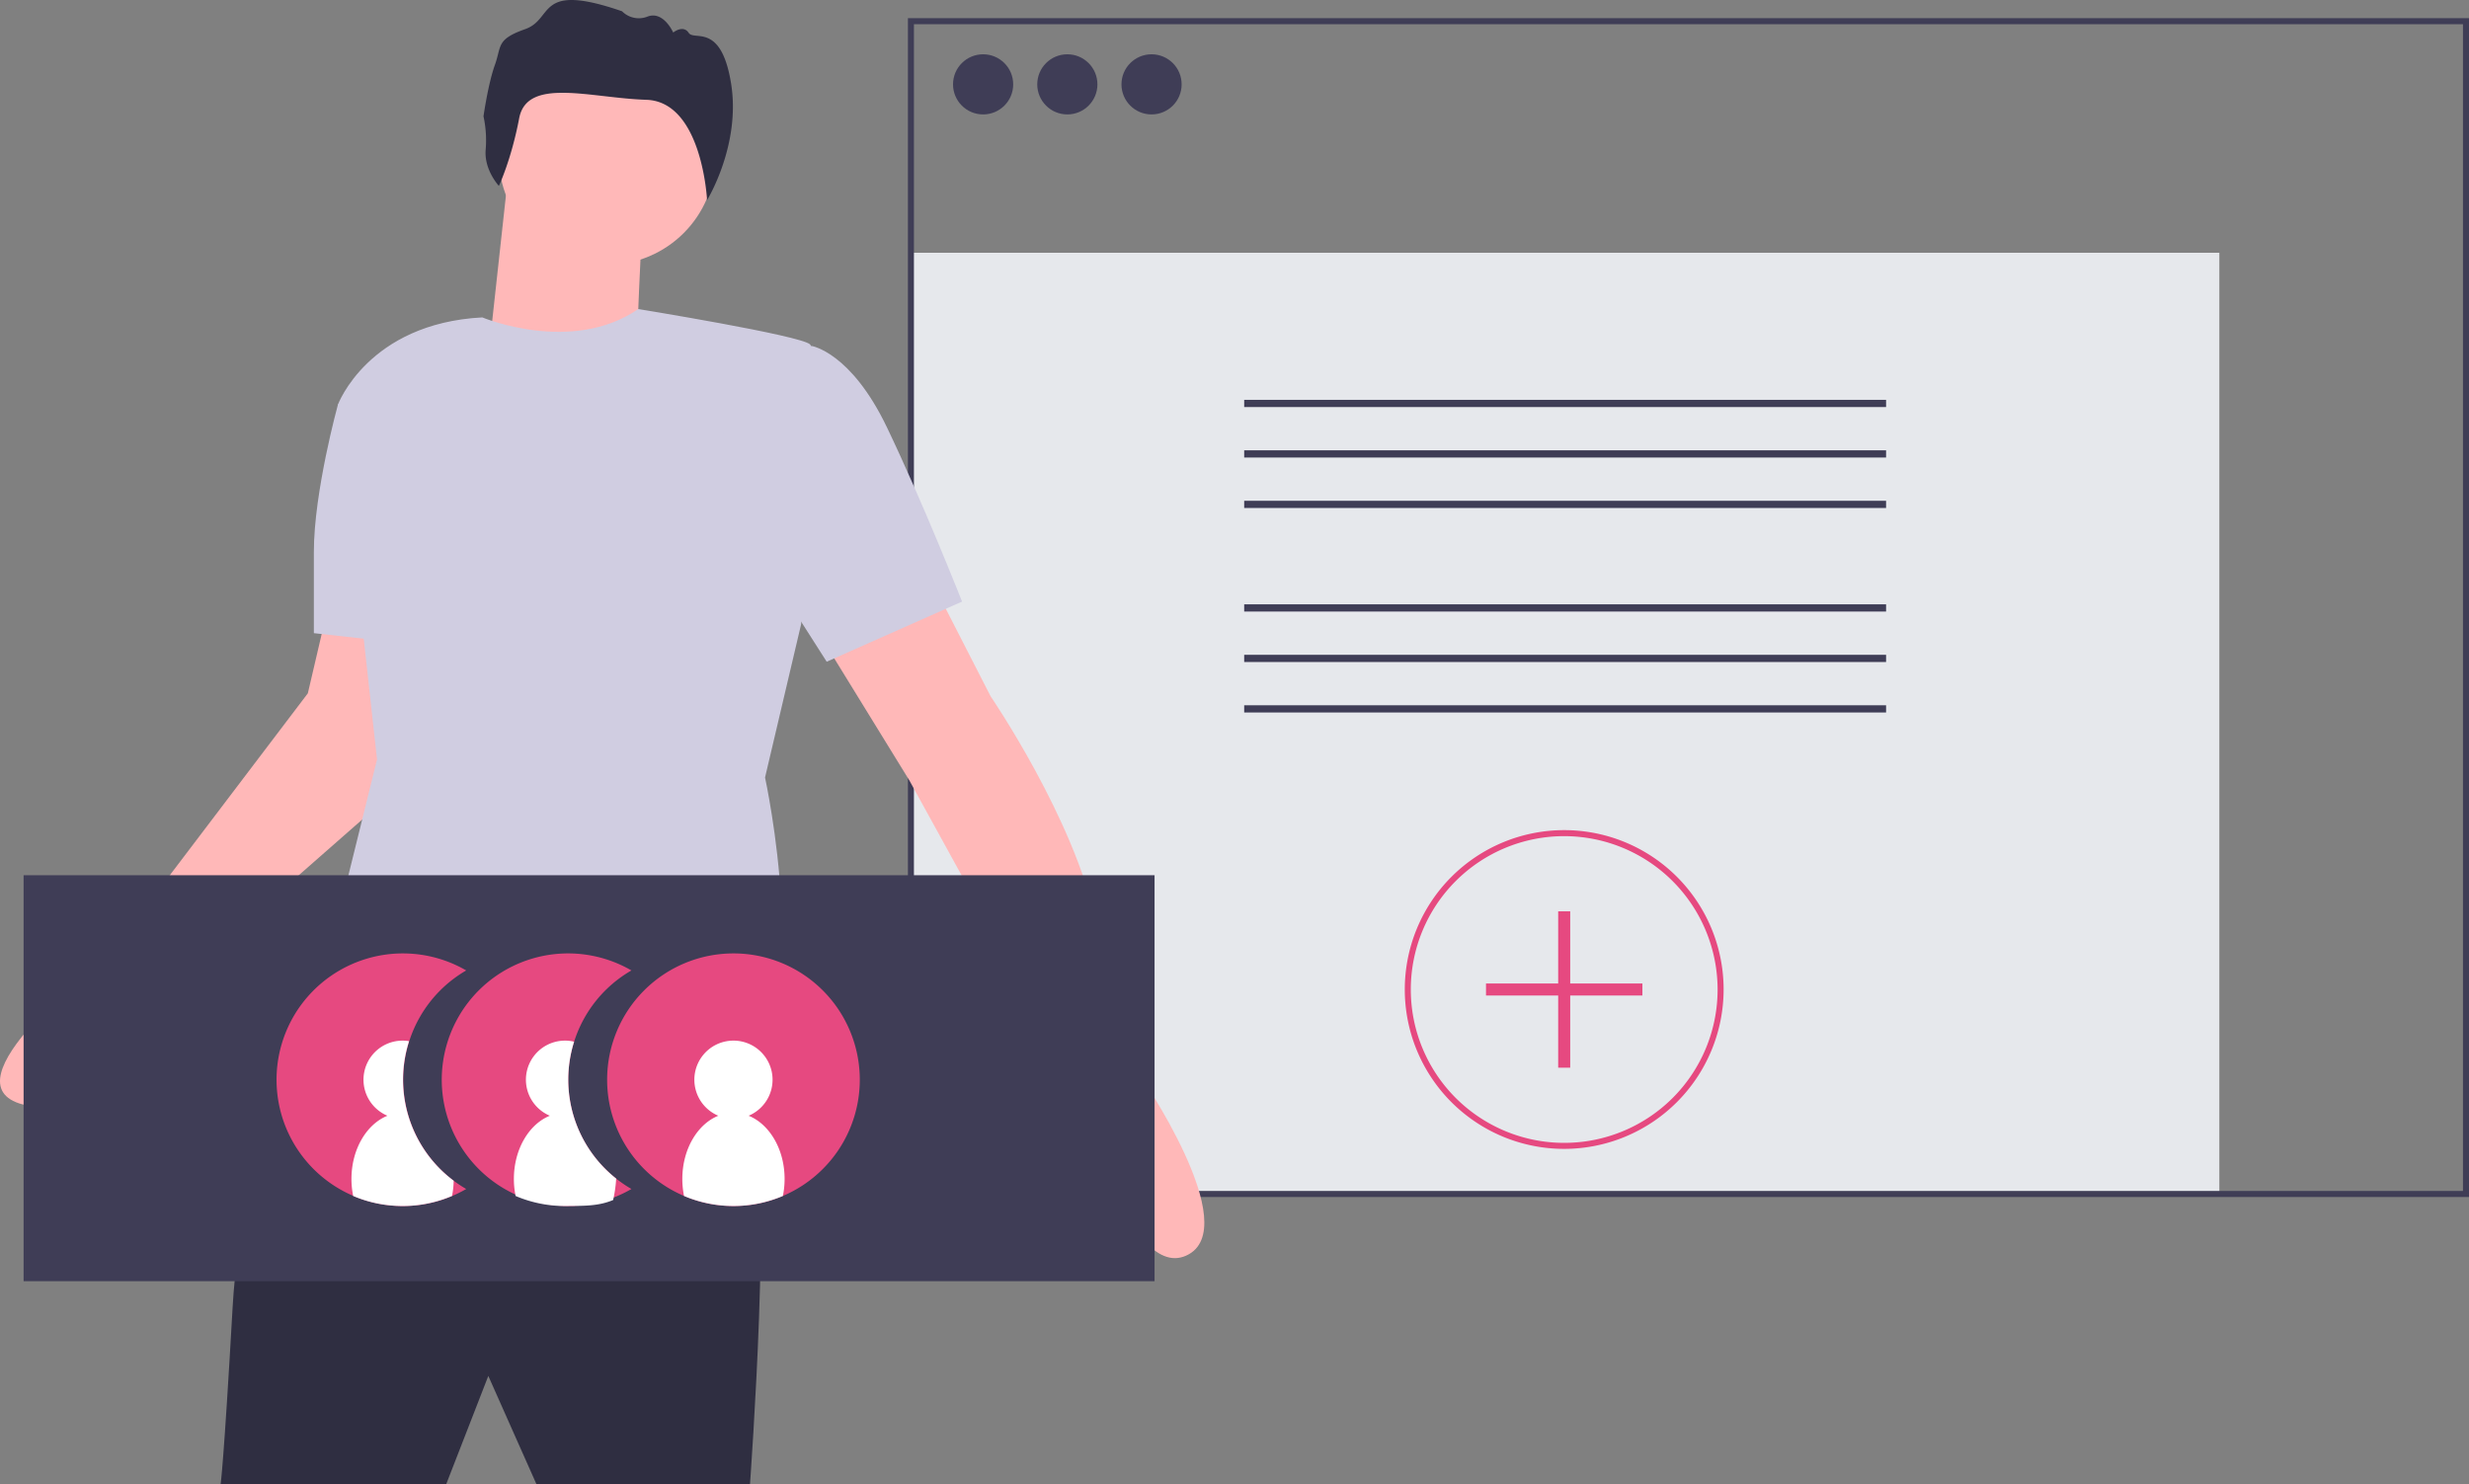 <svg  id="bc3896d4-aa68-4b30-a574-b72c1cf64d5a" data-name="Layer 1"
							xmlns="http://www.w3.org/2000/svg" width="990.847" height="595.768"
							viewBox="0 0 990.847 595.768">
							<rect x="0" y="0" width="990.847" height="595.768" fill="#808080" stroke="none"/>
							<title>Add_friends</title>
							<rect x="365.567" y="101.46" width="525.09" height="377.823" fill="#e6e8ec">
							</rect>
							<path
								d="M1095.423,632.606H468.937V159.421h626.487Zm-624.072-2.414h621.658v-468.356H471.351Z"
								transform="translate(-104.577 -152.116)" fill="#3f3d56"></path>
							<circle cx="394.538" cy="33.862" r="12.071" fill="#3f3d56"></circle>
							<circle cx="428.337" cy="33.862" r="12.071" fill="#3f3d56"></circle>
							<circle cx="462.136" cy="33.862" r="12.071" fill="#3f3d56"></circle>
							<rect x="499.312" y="160.503" width="257.6" height="2.894" fill="#3f3d56"></rect>
							<rect x="499.312" y="180.764" width="257.6" height="2.894" fill="#3f3d56"></rect>
							<rect x="499.312" y="201.024" width="257.6" height="2.894" fill="#3f3d56"></rect>
							<rect x="499.312" y="242.586" width="257.6" height="2.894" fill="#3f3d56"></rect>
							<rect x="499.312" y="262.847" width="257.6" height="2.894" fill="#3f3d56"></rect>
							<rect x="499.312" y="283.107" width="257.6" height="2.894" fill="#3f3d56"></rect>
							<path
								d="M732.314,613.292a63.976,63.976,0,1,1,63.976-63.976A64.048,64.048,0,0,1,732.314,613.292Zm0-125.539a61.562,61.562,0,1,0,61.562,61.562A61.633,61.633,0,0,0,732.314,487.753Z"
								transform="translate(-104.577 -152.116)" fill="#e64980"></path>
							<polygon
								points="659.122 394.786 630.152 394.786 630.152 365.815 625.323 365.815 625.323 394.786 596.353 394.786 596.353 399.614 625.323 399.614 625.323 428.585 630.152 428.585 630.152 399.614 659.122 399.614 659.122 394.786"
								fill="#e64980"></polygon>
							<path
								d="M226.913,584.925s-25.349,27.763-28.97,91.74-4.828,71.219-4.828,71.219h90.533L300.546,704.429l19.314,43.456H405.564s9.657-132.781,0-136.403S226.913,584.925,226.913,584.925Z"
								transform="translate(-104.577 -152.116)" fill="#2f2e41"></path>
							<circle cx="243.65" cy="62.832" r="43.456" fill="#ffb8b8"></circle>
							<path
								d="M308.996,217.966l-8.45,77.255,59.148,7.243s2.414-67.598,3.621-70.012S308.996,217.966,308.996,217.966Z"
								transform="translate(-104.577 -152.116)" fill="#ffb8b8"></path>
							<path
								d="M476.783,382.132l25.349,49.491s33.799,49.491,42.249,90.533,16.899,60.355,16.899,60.355S604.736,645.28,580.594,656.144s-44.663-70.012-44.663-70.012L469.54,465.422l-38.627-62.769Z"
								transform="translate(-104.577 -152.116)" fill="#ffb8b8"></path>
							<path
								d="M236.57,394.203l-8.45,36.213-79.669,105.018s-63.976,48.284-37.42,59.148,59.148-43.456,59.148-43.456L269.161,464.215l-4.828-70.012Z"
								transform="translate(-104.577 -152.116)" fill="#ffb8b8"></path>
							<path
								d="M298.132,279.528s35.847,15.029,62.586-3.35c0,0,65.367,10.592,68.988,14.213s-3.621,112.261-3.621,112.261L411.6,464.215s20.521,94.154-9.657,118.296l6.036,32.592s-133.988,9.657-187.101-22.935l9.657-32.592,25.349-102.604L240.191,314.534S252.262,281.942,298.132,279.528Z"
								transform="translate(-104.577 -152.116)" fill="#d0cde1"></path>
							<path
								d="M398.925,295.824l31.385-4.828s15.692,2.414,30.178,32.592,30.178,70.012,30.178,70.012L436.345,417.741l-44.663-70.012Z"
								transform="translate(-104.577 -152.116)" fill="#d0cde1"></path>
							<path
								d="M247.433,308.499l-7.243,6.036s-9.657,35.006-9.657,59.148V406.274l43.456,4.828Z"
								transform="translate(-104.577 -152.116)" fill="#d0cde1"></path>
							<path
								d="M304.783,226.741s-5.907-6.379-5.309-14.364a45.533,45.533,0,0,0-.862-13.575s1.849-13.07,4.579-20.646.429-10.212,12.163-14.348,4.264-19.093,38.861-7.171a9.465,9.465,0,0,0,10.294,2.106c6.387-2.339,10.237,6.436,10.237,6.436s3.984-3.269,6.22.13,13.048-4.347,17.013,20.376-9.646,46.771-9.646,46.771-1.91-39.563-24.379-40.281-47.878-9.228-51.029,7.432S304.783,226.741,304.783,226.741Z"
								transform="translate(-104.577 -152.116)" fill="#2f2e41"></path>
							<rect x="9.472" y="351.33" width="453.871" height="162.959" fill="#3f3d56"></rect>
							<path
								d="M275.59,635.345c-.05.009-.1.019-.15.028-1.191.218-2.392.409-3.611.54-.41.048-.833.085-1.243.121-.422.036-.833.072-1.255.097-.688.048-1.388.072-2.088.085-.302.012-.616.012-.917.012h-.181c-.374,0-.748,0-1.123-.012-.326-.012-.652-.024-.966-.036-.181,0-.362-.012-.531-.024a50.699,50.699,0,1,1,28.15-94.492,50.696,50.696,0,0,0,0,87.732A50.469,50.469,0,0,1,275.59,635.345Z"
								transform="translate(-104.577 -152.116)" fill="#e64980"></path>
							<path
								d="M351.848,625.206a49.514,49.514,0,0,0,6.132,4.189,50.432,50.432,0,0,1-25.349,6.832H331.979A50.7,50.7,0,1,1,357.98,541.663a50.602,50.602,0,0,0-6.132,83.544Z"
								transform="translate(-104.577 -152.116)" fill="#e64980"></path>
							<path
								d="M449.623,585.529a50.698,50.698,0,1,1-50.698-50.698A50.693,50.693,0,0,1,449.623,585.529Z"
								transform="translate(-104.577 -152.116)" fill="#e64980"></path>
							<path
								d="M419.446,625.363a33.972,33.972,0,0,1-.688,6.832,50.796,50.796,0,0,1-39.665,0,33.971,33.971,0,0,1-.688-6.832c0-11.926,6.072-22.006,14.437-25.373a15.692,15.692,0,1,1,12.168,0C413.374,603.358,419.446,613.437,419.446,625.363Z"
								transform="translate(-104.577 -152.116)" fill="#fff"></path>
							<path
								d="M351.848,625.206v.157a51.813,51.813,0,0,1-1.207,8.45c-5.903,2.511-11.866,2.33-18.662,2.414h-.652a50.496,50.496,0,0,1-19.833-4.032,5.245,5.245,0,0,1-.109-.628,32.494,32.494,0,0,1-.579-6.205c0-11.926,6.072-22.006,14.437-25.373a15.69,15.69,0,0,1,6.084-30.153,15.149,15.149,0,0,1,3.645.435,50.644,50.644,0,0,0,16.875,54.935Z"
								transform="translate(-104.577 -152.116)" fill="#fff"></path>
							<path
								d="M286.64,626.063a32.556,32.556,0,0,1-.664,6.132,50.518,50.518,0,0,1-14.147,3.718c-.41.048-.833.085-1.243.121-.422.036-.833.072-1.255.097-.688.048-1.388.072-2.088.085-.145.012-.302.012-.447.012h-.652c-.374,0-.748,0-1.123-.012-.326-.012-.652-.024-.966-.036-.181,0-.362-.012-.531-.024a50.252,50.252,0,0,1-17.213-3.959.205.205,0,0,1-.012-.085,3.93,3.93,0,0,1-.097-.543,32.493,32.493,0,0,1-.579-6.205c0-11.926,6.072-22.006,14.437-25.373a15.69,15.69,0,0,1,6.084-30.153,15.371,15.371,0,0,1,2.595.217,50.645,50.645,0,0,0,17.901,56.01Z"
								transform="translate(-104.577 -152.116)" fill="#fff"></path>
						</svg>